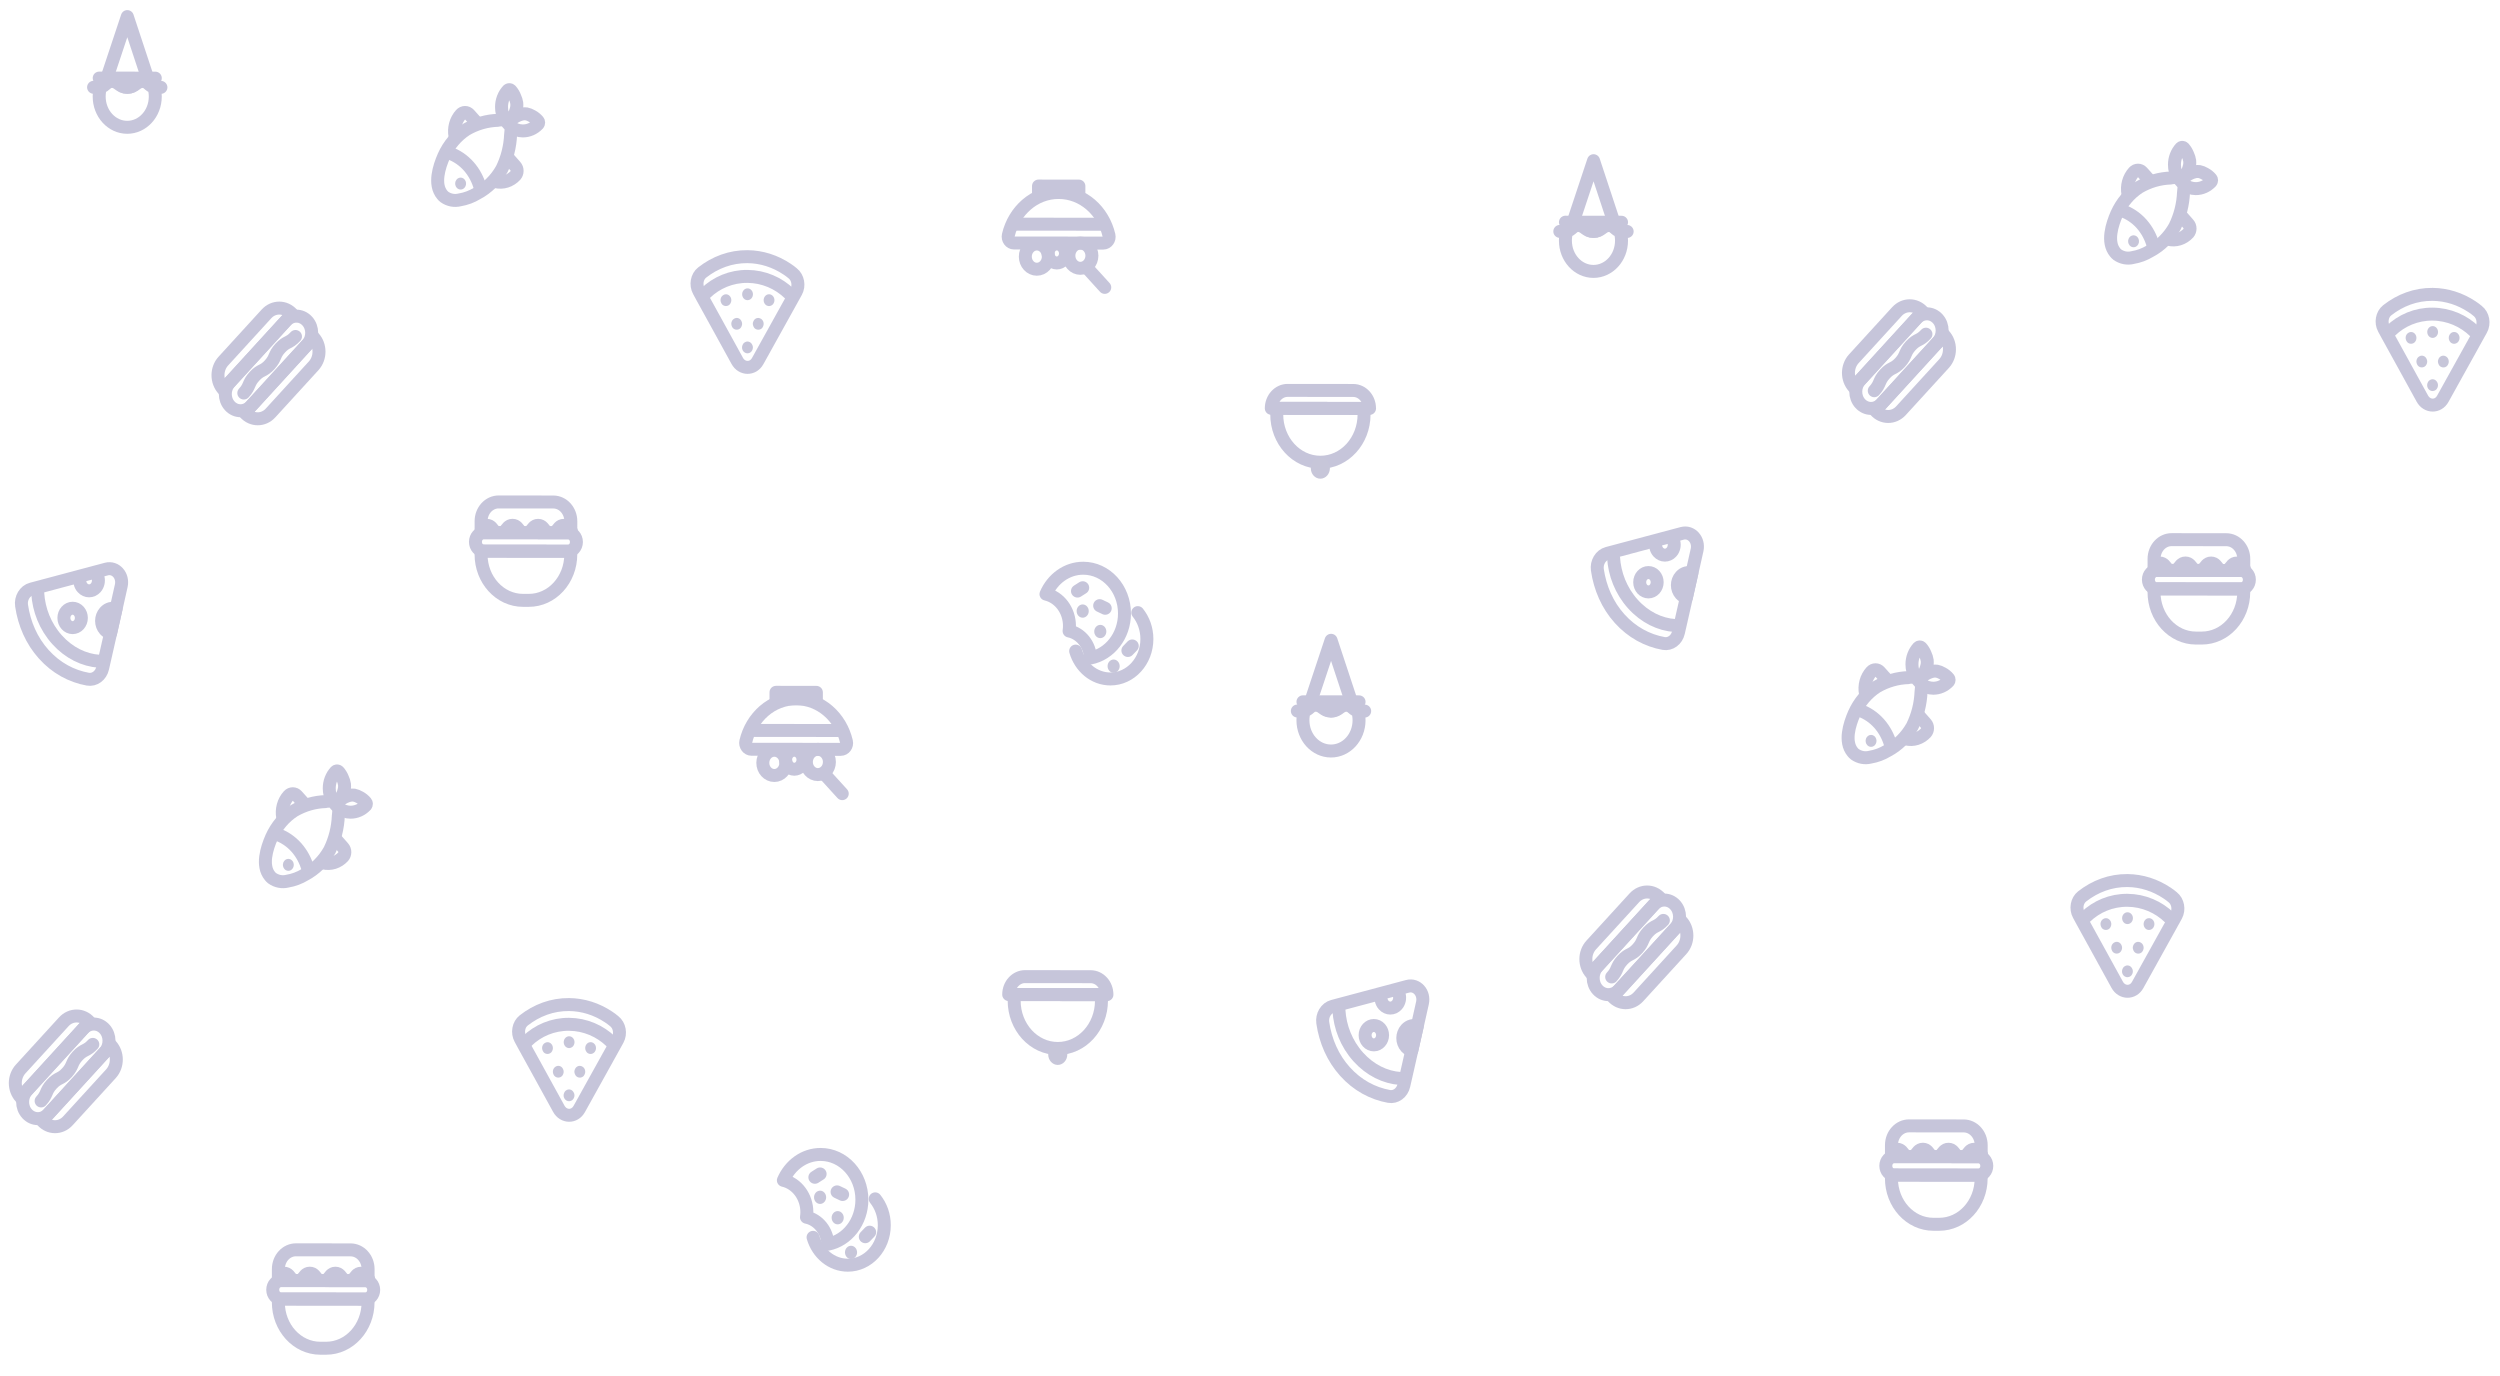 <svg width="894" height="492" viewBox="0 0 894 492" fill="none" xmlns="http://www.w3.org/2000/svg">
<g opacity="0.25">
<path d="M745.773 327.945C749.661 324.182 754.953 321.898 760.788 321.947C766.584 321.996 771.87 324.335 775.809 328.148" stroke="#1C186C" stroke-width="4.64" stroke-linecap="round" stroke-linejoin="round"/>
<path d="M774.881 319.309C770.688 316.522 765.869 314.934 760.756 314.885C754.765 314.836 749.2 316.927 744.571 320.561C742.696 322.035 742.166 324.924 743.374 327.151L744.64 329.485L749.879 338.993C749.879 338.993 753.6 345.76 757.106 352.141C758.8 355.225 762.742 355.272 764.424 352.235L776.939 329.691L778.171 327.467C779.383 325.264 778.84 322.331 776.929 320.831C776.285 320.274 775.583 319.781 774.881 319.309Z" stroke="#1C186C" stroke-width="4.64" stroke-linecap="round" stroke-linejoin="round"/>
<path d="M767.743 332.399C768.211 332.613 768.738 332.614 769.207 332.4C769.461 332.294 769.656 332.144 769.851 331.952C770.203 331.545 770.418 331.011 770.419 330.454C770.419 329.876 770.225 329.362 769.854 328.955C769.484 328.548 769.016 328.334 768.489 328.333C767.962 328.333 767.493 328.546 767.122 328.953C766.751 329.359 766.555 329.894 766.555 330.45C766.554 331.006 766.768 331.542 767.119 331.949C767.294 332.163 767.509 332.313 767.743 332.399Z" fill="#201D67"/>
<path d="M760.056 330.293C760.524 330.508 761.051 330.509 761.52 330.295C761.754 330.188 761.969 330.039 762.164 329.846C762.516 329.44 762.731 328.905 762.732 328.349C762.732 327.771 762.538 327.257 762.167 326.85C761.797 326.443 761.329 326.229 760.802 326.228C760.275 326.227 759.806 326.441 759.435 326.847C759.064 327.253 758.868 327.767 758.868 328.345C758.867 328.901 759.081 329.436 759.432 329.843C759.607 330.036 759.802 330.186 760.056 330.293Z" fill="#201D67"/>
<path d="M751.7 331.954C752.421 332.746 753.709 332.748 754.432 331.957C754.784 331.551 754.999 331.016 755 330.459C755 329.881 754.806 329.368 754.435 328.961C754.065 328.554 753.597 328.339 753.07 328.338C752.816 328.338 752.562 328.402 752.348 328.509C752.113 328.616 751.899 328.765 751.703 328.958C751.332 329.364 751.136 329.877 751.136 330.455C751.155 330.99 751.369 331.547 751.7 331.954Z" fill="#201D67"/>
<path d="M755.146 339.705C755.244 339.983 755.38 340.198 755.555 340.412C756.277 341.204 757.565 341.206 758.288 340.415C758.464 340.201 758.6 339.987 758.698 339.709C758.796 339.452 758.855 339.174 758.855 338.917C758.856 338.639 758.797 338.361 758.7 338.125C758.603 337.868 758.466 337.633 758.291 337.419C757.921 337.011 757.452 336.797 756.925 336.796C756.672 336.796 756.418 336.86 756.203 336.967C755.969 337.074 755.754 337.223 755.559 337.416C755.187 337.822 754.992 338.335 754.991 338.913C754.991 339.17 755.049 339.448 755.146 339.705Z" fill="#201D67"/>
<path d="M762.855 339.713C762.953 339.97 763.089 340.206 763.264 340.42C764.005 341.213 765.293 341.214 765.997 340.423C766.173 340.209 766.309 339.995 766.407 339.717C766.505 339.461 766.564 339.182 766.564 338.926C766.565 338.348 766.37 337.834 766 337.427C765.805 337.234 765.59 337.084 765.356 336.977C765.122 336.869 764.869 336.805 764.615 336.805C764.088 336.804 763.619 337.018 763.248 337.424C763.072 337.638 762.935 337.873 762.838 338.13C762.72 338.386 762.681 338.665 762.681 338.921C762.7 339.178 762.739 339.456 762.855 339.713Z" fill="#201D67"/>
<path d="M762.128 345.854C761.757 345.447 761.289 345.233 760.762 345.232C760.509 345.232 760.255 345.296 760.04 345.402C759.806 345.509 759.591 345.659 759.396 345.851C759.22 346.065 759.083 346.3 758.985 346.557C758.887 346.814 758.828 347.092 758.828 347.349C758.827 347.927 759.042 348.44 759.392 348.847C759.938 349.426 760.777 349.641 761.5 349.299C761.753 349.192 761.949 349.043 762.144 348.85C762.496 348.444 762.711 347.909 762.712 347.353C762.712 347.075 762.654 346.796 762.556 346.561C762.44 346.304 762.303 346.068 762.128 345.854Z" fill="#201D67"/>
<path d="M280.135 422.082C282.502 416.606 287.581 412.823 293.475 412.829C301.613 412.838 308.221 420.1 308.211 429.025C308.203 436.965 302.965 443.572 296.055 444.935C295.826 440.119 292.61 436.156 288.396 435.274C288.474 434.696 288.534 434.097 288.534 433.498C288.54 427.891 284.935 423.2 280.135 422.082Z" stroke="#1C186C" stroke-width="4.64" stroke-linecap="round" stroke-linejoin="round"/>
<path d="M299.557 437.833C300.747 437.834 301.724 436.765 301.726 435.459C301.727 434.154 300.752 433.083 299.562 433.081C298.371 433.08 297.395 434.149 297.393 435.455C297.392 436.782 298.366 437.831 299.557 437.833Z" fill="#201D67"/>
<path d="M304.324 450.229C305.515 450.23 306.492 449.161 306.493 447.856C306.495 446.55 305.52 445.479 304.33 445.478C303.139 445.477 302.162 446.546 302.161 447.851C302.179 449.178 303.134 450.228 304.324 450.229Z" fill="#201D67"/>
<path d="M293.26 430.529C294.451 430.53 295.428 429.461 295.429 428.155C295.431 426.85 294.456 425.779 293.266 425.778C292.075 425.776 291.098 426.845 291.097 428.151C291.095 429.478 292.07 430.527 293.26 430.529Z" fill="#201D67"/>
<path d="M291.397 421.002C291.397 421.002 291.807 420.746 292.334 420.404C292.842 420.084 293.272 419.806 293.272 419.806C293.272 419.806 292.862 420.062 292.334 420.404C291.827 420.746 291.397 421.002 291.397 421.002Z" stroke="#1C186C" stroke-width="4.64" stroke-linecap="round" stroke-linejoin="round"/>
<path d="M301.325 427.155C301.325 427.155 300.877 426.941 300.33 426.683C299.784 426.426 299.336 426.211 299.336 426.211C299.336 426.211 299.784 426.426 300.33 426.683C300.877 426.941 301.325 427.155 301.325 427.155Z" stroke="#1C186C" stroke-width="4.64" stroke-linecap="round" stroke-linejoin="round"/>
<path d="M310.991 440.627C310.991 440.627 310.639 440.99 310.209 441.439C309.779 441.888 309.427 442.252 309.427 442.252C309.427 442.252 309.779 441.888 310.209 441.439C310.639 440.99 310.991 440.627 310.991 440.627Z" stroke="#1C186C" stroke-width="4.64" stroke-linecap="round" stroke-linejoin="round"/>
<path d="M312.975 428.709C315.002 431.236 316.228 434.533 316.224 438.15C316.216 446.047 310.374 452.44 303.172 452.432C297.356 452.426 292.423 448.247 290.751 442.467" stroke="#1C186C" stroke-width="4.64" stroke-linecap="round" stroke-linejoin="round"/>
<path d="M681.619 264.25C682.872 264.557 684.176 264.514 685.41 264.127C686.645 263.739 687.771 263.019 688.687 262.032C689.075 261.593 689.292 261.006 689.292 260.395C689.293 259.784 689.077 259.197 688.69 258.757L686.468 256.23" stroke="#1C186C" stroke-width="4.64" stroke-linecap="round" stroke-linejoin="round"/>
<path d="M667.077 247.991C666.811 246.599 666.865 245.156 667.234 243.793C667.604 242.429 668.277 241.188 669.194 240.181C669.388 239.967 669.619 239.797 669.874 239.681C670.129 239.564 670.402 239.505 670.678 239.505C670.953 239.505 671.226 239.566 671.481 239.682C671.735 239.799 671.966 239.97 672.16 240.185L674.421 242.712" stroke="#1C186C" stroke-width="4.64" stroke-linecap="round" stroke-linejoin="round"/>
<path d="M684.941 242.21C684.137 240.813 683.713 239.195 683.716 237.543C683.718 236.428 683.921 235.325 684.314 234.297C684.707 233.269 685.282 232.336 686.006 231.553C686.143 231.418 686.32 231.343 686.504 231.343C686.688 231.344 686.865 231.419 687.001 231.554C687.639 232.264 688.148 233.1 688.501 234.017C688.823 234.688 689.047 235.411 689.163 236.158C689.207 236.613 689.206 237.072 689.161 237.528C688.808 239.608 687.839 241.503 686.404 242.918C687.734 241.386 689.481 240.366 691.383 240.013C691.799 239.97 692.217 239.97 692.632 240.014C693.315 240.161 693.973 240.421 694.583 240.787C695.423 241.224 696.177 241.836 696.806 242.587C696.929 242.736 696.998 242.931 696.997 243.133C696.997 243.334 696.929 243.529 696.805 243.678C695.343 245.242 693.38 246.116 691.338 246.112C689.84 246.1 688.377 245.615 687.124 244.716" stroke="#1C186C" stroke-width="4.64" stroke-linecap="round" stroke-linejoin="round"/>
<path d="M662.527 268.959C662.758 269.25 663.02 269.509 663.307 269.731C664.109 270.292 665.005 270.673 665.943 270.851C666.882 271.028 667.843 270.999 668.77 270.764C670.962 270.403 673.078 269.615 675.018 268.438C678.665 266.511 681.73 263.476 683.849 259.694C685.728 255.891 686.794 251.67 686.965 247.349C686.965 247.049 687.299 244.802 687.085 244.652L684.921 242.21C684.785 241.975 682.755 242.208 682.482 242.315C678.522 242.424 674.639 243.541 671.139 245.577C667.667 247.82 664.869 251.128 663.088 255.092C661.367 259.007 659.408 265.232 662.527 268.959Z" stroke="#1C186C" stroke-width="4.64" stroke-linecap="round" stroke-linejoin="round"/>
<path d="M676.114 266.491C675.326 263.57 673.902 260.902 671.966 258.718C670.021 256.539 667.616 254.919 664.964 254.002" stroke="#1C186C" stroke-width="4.64" stroke-linecap="round" stroke-linejoin="round"/>
<path d="M667.682 266.418C667.863 266.626 668.081 266.791 668.323 266.903C668.564 267.016 668.824 267.074 669.086 267.075C669.348 267.075 669.608 267.017 669.85 266.905C670.091 266.793 670.31 266.628 670.492 266.421C670.758 266.119 670.937 265.738 671.007 265.325C671.077 264.912 671.035 264.486 670.885 264.099C670.736 263.713 670.486 263.383 670.167 263.151C669.848 262.919 669.474 262.795 669.091 262.794C668.708 262.794 668.333 262.917 668.013 263.149C667.694 263.38 667.443 263.709 667.293 264.096C667.143 264.482 667.1 264.908 667.169 265.321C667.238 265.734 667.416 266.116 667.682 266.418V266.418Z" fill="#201D67"/>
<path d="M483.989 253.186L475.994 228.973L467.947 253.169" stroke="#1C186C" stroke-width="4.64" stroke-linecap="round" stroke-linejoin="round"/>
<path d="M463.926 254.256C464.258 254.257 464.551 254.236 464.824 254.193C466.971 253.81 467.266 252.056 469.959 252.059C472.984 252.062 472.982 254.266 475.968 254.269C478.993 254.273 478.995 252.068 481.981 252.072C484.674 252.074 484.946 253.808 487.112 254.217C487.365 254.26 487.678 254.282 488.009 254.282" stroke="#1C186C" stroke-width="4.64" stroke-linecap="round" stroke-linejoin="round"/>
<path d="M465.932 257.554C465.933 256.398 466.091 255.243 466.424 254.194C468.278 253.811 468.514 252.056 470.817 252.059C473.413 252.062 473.41 254.266 475.967 254.269C478.563 254.271 478.565 252.067 481.122 252.07C483.425 252.072 483.676 253.806 485.51 254.215C485.822 255.264 485.996 256.42 485.995 257.575C485.988 263.653 481.494 268.571 475.952 268.565C470.409 268.559 465.926 263.632 465.932 257.554Z" stroke="#1C186C" stroke-width="4.64" stroke-linecap="round" stroke-linejoin="round"/>
<path d="M465.939 250.962L486.002 250.983" stroke="#1C186C" stroke-width="4.64" stroke-linecap="round" stroke-linejoin="round"/>
<path d="M277.492 249.842L291.934 249.857L291.937 247.589L277.495 247.573L277.492 249.842Z" stroke="#1C186C" stroke-width="4.64" stroke-linecap="round" stroke-linejoin="round"/>
<path d="M268.729 267.937C267.402 267.936 266.389 266.565 266.702 265.153C268.761 256.359 276.047 249.861 284.713 249.87C293.378 249.88 300.65 256.393 302.69 265.192C303.02 266.604 302.004 267.973 300.657 267.972L268.729 267.937V267.937Z" stroke="#1C186C" stroke-width="4.64" stroke-linecap="round" stroke-linejoin="round"/>
<path d="M292.481 267.963C290.207 267.961 288.361 269.981 288.358 272.475C288.356 274.969 290.197 276.992 292.471 276.995C294.746 276.997 296.592 274.978 296.594 272.484C296.597 269.99 294.755 267.966 292.481 267.963Z" stroke="#1C186C" stroke-width="4.64" stroke-linecap="round" stroke-linejoin="round"/>
<path d="M276.907 268.288C274.633 268.285 272.787 270.305 272.784 272.799C272.781 275.293 274.623 277.317 276.897 277.319C279.172 277.322 281.017 275.302 281.02 272.808C281.023 270.314 279.181 268.29 276.907 268.288Z" stroke="#1C186C" stroke-width="4.64" stroke-linecap="round" stroke-linejoin="round"/>
<path d="M284.049 268.274C282.335 268.272 280.944 269.794 280.942 271.674C280.94 273.553 282.328 275.078 284.041 275.08C285.755 275.082 287.146 273.56 287.148 271.68C287.15 269.801 285.763 268.276 284.049 268.274Z" stroke="#1C186C" stroke-width="4.64" stroke-linecap="round" stroke-linejoin="round"/>
<path d="M294.715 276.697L301.187 283.809" stroke="#1C186C" stroke-width="4.64" stroke-linecap="round" stroke-linejoin="round"/>
<path d="M300.157 261.228L269.244 261.195" stroke="#1C186C" stroke-width="4.64" stroke-linecap="round" stroke-linejoin="round"/>
<path d="M360.712 355.653L395.841 355.691C395.845 352.138 393.233 349.267 389.993 349.264L366.574 349.239C363.334 349.235 360.716 352.1 360.712 355.653Z" stroke="#1C186C" stroke-width="4.64" stroke-linecap="round" stroke-linejoin="round"/>
<path d="M378.256 374.933C386.882 374.942 393.877 367.288 393.888 357.829L393.89 355.689L362.664 355.655L362.662 357.795C362.651 367.255 369.63 374.924 378.256 374.933Z" stroke="#1C186C" stroke-width="4.64" stroke-linecap="round" stroke-linejoin="round"/>
<path d="M378.257 373.328C376.371 373.326 374.84 375.001 374.838 377.07C374.836 379.138 376.363 380.817 378.249 380.819C380.135 380.821 381.666 379.145 381.669 377.077C381.671 375.008 380.144 373.33 378.257 373.328Z" fill="#201D67"/>
<path d="M500.773 385.663C495.367 385.294 489.964 382.698 485.695 377.943C481.465 373.23 479.149 367.235 478.804 361.242" stroke="#1C186C" stroke-width="4.64" stroke-linecap="round" stroke-linejoin="round"/>
<path d="M476.583 359.849L478.984 359.209L503.347 352.708C506.627 351.834 509.492 355.047 508.668 358.685L506.943 366.387L506.825 366.88L505.315 373.577L505.178 374.219L502.629 385.452L502.001 388.19C501.413 390.822 499.089 392.51 496.708 392.08C490.854 391.025 485.354 388.065 480.968 383.181C476.602 378.34 473.974 372.237 473.024 365.752C472.637 363.098 474.201 360.488 476.583 359.849Z" stroke="#1C186C" stroke-width="4.64" stroke-linecap="round" stroke-linejoin="round"/>
<path d="M491.29 366.714C489.565 366.712 488.165 368.262 488.163 370.177C488.161 372.092 489.558 373.646 491.282 373.648C493.007 373.649 494.406 372.099 494.409 370.184C494.411 368.269 493.014 366.715 491.29 366.714Z" stroke="#1C186C" stroke-width="4.64" stroke-linecap="round" stroke-linejoin="round"/>
<path d="M502.843 368.03C503.917 366.833 505.46 366.449 506.825 366.922L504.864 375.651C504.123 375.458 503.421 375.072 502.836 374.429C501.237 372.651 501.241 369.783 502.843 368.03Z" stroke="#1C186C" stroke-width="4.64" stroke-linecap="round" stroke-linejoin="round"/>
<path d="M500.396 355.829C500.688 357.071 500.394 358.44 499.534 359.402C498.225 360.856 496.117 360.854 494.811 359.397C494.382 358.926 494.09 358.348 493.954 357.727" stroke="#1C186C" stroke-width="4.64" stroke-linecap="round" stroke-linejoin="round"/>
<path d="M579.002 353.941L599.01 332.048C601.14 329.717 601.144 325.951 599.019 323.616C596.894 321.281 593.46 321.277 591.33 323.607L571.322 345.501C569.192 347.831 569.188 351.598 571.313 353.933C573.437 356.268 576.872 356.272 579.002 353.941Z" stroke="#1C186C" stroke-width="4.64" stroke-linecap="round" stroke-linejoin="round"/>
<path d="M594.818 329.133C592.512 331.655 591.693 330.756 589.368 333.279C587.063 335.801 587.881 336.701 585.576 339.246C583.27 341.768 582.432 340.869 580.126 343.392C577.821 345.914 578.639 346.836 576.334 349.359" stroke="#1C186C" stroke-width="4.64" stroke-linecap="round" stroke-linejoin="round"/>
<path d="M585.909 356.474L601.306 339.626C603.865 336.825 603.87 332.309 601.316 329.503L576.697 356.442C579.231 359.27 583.369 359.275 585.909 356.474Z" stroke="#1C186C" stroke-width="4.64" stroke-linecap="round" stroke-linejoin="round"/>
<path d="M584.424 321.075L569.027 337.922C566.467 340.723 566.462 345.239 569.016 348.045L593.635 321.106C591.101 318.278 586.964 318.274 584.424 321.075Z" stroke="#1C186C" stroke-width="4.64" stroke-linecap="round" stroke-linejoin="round"/>
<path d="M682.678 402.611L702.194 402.632C705.668 402.636 708.475 405.721 708.471 409.53L708.467 413.64L676.382 413.605L676.387 409.496C676.391 405.686 679.204 402.608 682.678 402.611Z" stroke="#1C186C" stroke-width="4.64" stroke-linecap="round" stroke-linejoin="round"/>
<path d="M677.37 420.198L707.464 420.231C709.123 420.232 710.471 418.757 710.473 416.938C710.475 415.119 709.13 413.641 707.471 413.639L677.377 413.607C675.719 413.605 674.37 415.08 674.368 416.899C674.366 418.718 675.711 420.197 677.37 420.198Z" stroke="#1C186C" stroke-width="4.64" stroke-linecap="round" stroke-linejoin="round"/>
<path d="M691.364 437.805L693.432 437.807C701.727 437.816 708.448 430.461 708.458 421.366L708.459 420.232L676.375 420.197L676.374 421.331C676.364 430.427 683.069 437.796 691.364 437.805Z" stroke="#1C186C" stroke-width="4.64" stroke-linecap="round" stroke-linejoin="round"/>
<path d="M708.682 413.105C707.921 412.205 707.376 410.985 705.952 410.983C704.527 410.982 703.979 412.201 703.217 413.099" stroke="#1C186C" stroke-width="4.64" stroke-linecap="round" stroke-linejoin="round"/>
<path d="M690.357 413.085C689.597 412.185 689.052 410.965 687.627 410.963C686.183 410.962 685.635 412.181 684.873 413.079" stroke="#1C186C" stroke-width="4.64" stroke-linecap="round" stroke-linejoin="round"/>
<path d="M678.435 410.975C679.86 410.976 680.405 412.197 681.165 413.097" stroke="#1C186C" stroke-width="4.64" stroke-linecap="round" stroke-linejoin="round"/>
<path d="M699.51 413.095C698.75 412.195 698.205 410.975 696.78 410.973C695.356 410.972 694.808 412.191 694.046 413.089" stroke="#1C186C" stroke-width="4.64" stroke-linecap="round" stroke-linejoin="round"/>
<path d="M854.888 118.326C858.776 114.564 864.067 112.28 869.903 112.329C875.699 112.378 880.985 114.716 884.923 118.53" stroke="#1C186C" stroke-width="4.64" stroke-linecap="round" stroke-linejoin="round"/>
<path d="M883.996 109.69C879.803 106.903 874.984 105.315 869.871 105.266C863.88 105.217 858.315 107.308 853.686 110.942C851.811 112.416 851.281 115.305 852.488 117.532L853.754 119.866L858.994 129.374C858.994 129.374 862.714 136.141 866.22 142.522C867.915 145.606 871.857 145.653 873.539 142.616L886.053 120.072L887.285 117.848C888.498 115.645 887.954 112.712 886.043 111.212C885.4 110.655 884.698 110.162 883.996 109.69Z" stroke="#1C186C" stroke-width="4.64" stroke-linecap="round" stroke-linejoin="round"/>
<path d="M876.858 122.782C877.327 122.997 877.854 122.997 878.322 122.784C878.576 122.677 878.771 122.528 878.967 122.335C879.318 121.929 879.534 121.394 879.534 120.838C879.535 120.26 879.34 119.746 878.97 119.339C878.6 118.932 878.131 118.717 877.604 118.717C877.077 118.716 876.609 118.93 876.238 119.336C875.866 119.742 875.671 120.277 875.67 120.833C875.669 121.39 875.884 121.925 876.234 122.332C876.41 122.546 876.624 122.696 876.858 122.782Z" fill="#201D67"/>
<path d="M869.172 120.675C869.64 120.89 870.167 120.891 870.635 120.677C870.87 120.57 871.085 120.421 871.28 120.228C871.632 119.822 871.847 119.287 871.847 118.731C871.848 118.153 871.654 117.639 871.283 117.232C870.913 116.825 870.445 116.611 869.918 116.61C869.391 116.609 868.922 116.823 868.551 117.229C868.18 117.635 867.984 118.149 867.983 118.727C867.983 119.283 868.197 119.818 868.548 120.225C868.723 120.418 868.918 120.568 869.172 120.675Z" fill="#201D67"/>
<path d="M860.817 122.337C861.538 123.13 862.826 123.131 863.549 122.34C863.901 121.934 864.116 121.399 864.117 120.843C864.118 120.265 863.923 119.751 863.553 119.344C863.182 118.937 862.714 118.722 862.187 118.722C861.933 118.722 861.68 118.786 861.465 118.892C861.231 118.999 861.016 119.149 860.82 119.341C860.449 119.747 860.253 120.261 860.253 120.839C860.272 121.374 860.486 121.93 860.817 122.337Z" fill="#201D67"/>
<path d="M864.263 130.087C864.36 130.365 864.496 130.579 864.672 130.793C865.393 131.586 866.681 131.587 867.404 130.796C867.58 130.582 867.717 130.369 867.815 130.09C867.912 129.834 867.971 129.556 867.971 129.299C867.972 129.021 867.914 128.742 867.816 128.507C867.719 128.25 867.583 128.014 867.407 127.8C867.037 127.393 866.569 127.179 866.042 127.178C865.788 127.178 865.534 127.242 865.319 127.348C865.085 127.455 864.87 127.605 864.675 127.797C864.304 128.203 864.108 128.717 864.107 129.295C864.107 129.551 864.165 129.83 864.263 130.087Z" fill="#201D67"/>
<path d="M871.973 130.095C872.07 130.352 872.206 130.587 872.382 130.802C873.122 131.594 874.41 131.596 875.114 130.805C875.29 130.591 875.427 130.377 875.524 130.099C875.622 129.842 875.681 129.564 875.681 129.307C875.682 128.729 875.487 128.215 875.117 127.808C874.922 127.616 874.708 127.466 874.474 127.358C874.239 127.251 873.986 127.187 873.732 127.186C873.205 127.186 872.737 127.399 872.365 127.805C872.189 128.019 872.053 128.255 871.955 128.511C871.837 128.768 871.798 129.046 871.798 129.303C871.817 129.56 871.856 129.838 871.973 130.095Z" fill="#201D67"/>
<path d="M871.243 136.238C870.873 135.831 870.405 135.616 869.878 135.615C869.624 135.615 869.37 135.679 869.155 135.786C868.921 135.893 868.706 136.042 868.511 136.235C868.335 136.448 868.198 136.684 868.1 136.94C868.002 137.197 867.944 137.475 867.943 137.732C867.943 138.31 868.157 138.824 868.508 139.231C869.053 139.809 869.892 140.024 870.615 139.683C870.869 139.576 871.064 139.426 871.259 139.234C871.611 138.828 871.826 138.293 871.827 137.736C871.827 137.458 871.769 137.18 871.672 136.944C871.555 136.687 871.419 136.452 871.243 136.238Z" fill="#201D67"/>
<path d="M188.488 372.288C192.376 368.526 197.667 366.242 203.502 366.291C209.298 366.34 214.585 368.678 218.523 372.492" stroke="#1C186C" stroke-width="4.64" stroke-linecap="round" stroke-linejoin="round"/>
<path d="M217.596 363.653C213.403 360.866 208.584 359.277 203.471 359.229C197.479 359.18 191.915 361.271 187.286 364.905C185.41 366.379 184.88 369.268 186.088 371.495L187.354 373.829L192.594 383.337C192.594 383.337 196.314 390.104 199.82 396.485C201.515 399.569 205.457 399.616 207.138 396.579L219.653 374.035L220.885 371.81C222.097 369.607 221.554 366.675 219.643 365.175C219 364.618 218.298 364.125 217.596 363.653Z" stroke="#1C186C" stroke-width="4.64" stroke-linecap="round" stroke-linejoin="round"/>
<path d="M210.458 376.743C210.926 376.957 211.453 376.958 211.922 376.744C212.176 376.638 212.371 376.488 212.567 376.296C212.918 375.89 213.134 375.355 213.134 374.798C213.135 374.22 212.94 373.707 212.57 373.3C212.199 372.893 211.731 372.678 211.204 372.677C210.677 372.677 210.209 372.89 209.837 373.297C209.466 373.703 209.271 374.238 209.27 374.794C209.269 375.351 209.483 375.886 209.834 376.293C210.01 376.507 210.224 376.657 210.458 376.743Z" fill="#201D67"/>
<path d="M202.771 374.636C203.239 374.85 203.766 374.851 204.235 374.637C204.469 374.531 204.684 374.381 204.88 374.189C205.231 373.782 205.446 373.247 205.447 372.691C205.448 372.113 205.253 371.599 204.883 371.192C204.512 370.785 204.044 370.571 203.517 370.57C202.99 370.57 202.522 370.783 202.15 371.189C201.779 371.596 201.584 372.109 201.583 372.687C201.582 373.243 201.796 373.779 202.147 374.186C202.323 374.378 202.518 374.528 202.771 374.636Z" fill="#201D67"/>
<path d="M194.415 376.298C195.137 377.09 196.425 377.092 197.148 376.301C197.499 375.894 197.715 375.359 197.715 374.803C197.716 374.225 197.521 373.711 197.151 373.304C196.78 372.897 196.312 372.683 195.785 372.682C195.532 372.682 195.278 372.746 195.063 372.853C194.829 372.959 194.614 373.109 194.419 373.301C194.047 373.708 193.852 374.221 193.851 374.799C193.87 375.334 194.084 375.891 194.415 376.298Z" fill="#201D67"/>
<path d="M197.863 384.047C197.96 384.326 198.096 384.54 198.272 384.754C198.993 385.547 200.281 385.548 201.004 384.757C201.18 384.543 201.317 384.329 201.415 384.051C201.512 383.794 201.571 383.516 201.572 383.259C201.572 382.981 201.514 382.703 201.416 382.467C201.319 382.211 201.183 381.975 201.007 381.761C200.637 381.354 200.169 381.139 199.642 381.139C199.388 381.138 199.134 381.202 198.919 381.309C198.685 381.416 198.47 381.565 198.275 381.758C197.904 382.164 197.708 382.677 197.707 383.255C197.707 383.512 197.765 383.79 197.863 384.047Z" fill="#201D67"/>
<path d="M205.572 384.056C205.669 384.313 205.806 384.548 205.981 384.762C206.722 385.555 208.01 385.556 208.713 384.765C208.889 384.551 209.026 384.338 209.124 384.059C209.222 383.803 209.281 383.525 209.281 383.268C209.282 382.69 209.087 382.176 208.717 381.769C208.522 381.576 208.307 381.426 208.073 381.319C207.839 381.212 207.585 381.147 207.332 381.147C206.805 381.146 206.336 381.36 205.965 381.766C205.789 381.98 205.652 382.215 205.554 382.472C205.437 382.729 205.398 383.007 205.397 383.264C205.417 383.52 205.455 383.799 205.572 384.056Z" fill="#201D67"/>
<path d="M204.843 390.198C204.473 389.791 204.005 389.577 203.478 389.576C203.224 389.576 202.97 389.64 202.755 389.747C202.521 389.853 202.306 390.003 202.111 390.195C201.935 390.409 201.798 390.644 201.7 390.901C201.602 391.158 201.544 391.436 201.543 391.693C201.543 392.271 201.757 392.784 202.108 393.191C202.654 393.77 203.493 393.985 204.215 393.643C204.469 393.536 204.664 393.387 204.86 393.194C205.211 392.788 205.426 392.253 205.427 391.697C205.427 391.419 205.369 391.14 205.272 390.905C205.155 390.648 205.019 390.412 204.843 390.198Z" fill="#201D67"/>
<path d="M252.296 104.839C256.184 101.076 261.475 98.792 267.31 98.841C273.107 98.89 278.393 101.229 282.331 105.042" stroke="#1C186C" stroke-width="4.64" stroke-linecap="round" stroke-linejoin="round"/>
<path d="M281.404 96.203C277.211 93.416 272.392 91.828 267.279 91.779C261.287 91.73 255.723 93.822 251.094 97.455C249.218 98.929 248.688 101.818 249.896 104.045L251.162 106.379L256.402 115.887C256.402 115.887 260.122 122.654 263.628 129.035C265.323 132.119 269.265 132.166 270.947 129.129L283.461 106.585L284.693 104.361C285.905 102.158 285.362 99.225 283.451 97.725C282.808 97.168 282.106 96.675 281.404 96.203Z" stroke="#1C186C" stroke-width="4.64" stroke-linecap="round" stroke-linejoin="round"/>
<path d="M274.266 109.292C274.735 109.507 275.262 109.508 275.73 109.294C275.984 109.187 276.179 109.038 276.375 108.845C276.726 108.439 276.942 107.904 276.942 107.348C276.943 106.77 276.748 106.256 276.378 105.849C276.007 105.442 275.539 105.228 275.012 105.227C274.485 105.226 274.017 105.44 273.646 105.846C273.274 106.252 273.079 106.787 273.078 107.344C273.077 107.9 273.292 108.435 273.642 108.842C273.818 109.057 274.032 109.207 274.266 109.292Z" fill="#201D67"/>
<path d="M266.579 107.186C267.048 107.401 267.574 107.401 268.043 107.188C268.277 107.081 268.492 106.932 268.688 106.739C269.039 106.333 269.255 105.798 269.255 105.242C269.256 104.664 269.061 104.15 268.691 103.743C268.32 103.336 267.852 103.121 267.325 103.121C266.798 103.12 266.33 103.334 265.959 103.74C265.587 104.146 265.392 104.66 265.391 105.238C265.39 105.794 265.604 106.329 265.955 106.736C266.131 106.929 266.326 107.079 266.579 107.186Z" fill="#201D67"/>
<path d="M258.223 108.847C258.945 109.64 260.233 109.641 260.956 108.85C261.307 108.444 261.523 107.909 261.523 107.353C261.524 106.775 261.329 106.261 260.959 105.854C260.589 105.447 260.12 105.233 259.593 105.232C259.34 105.232 259.086 105.296 258.871 105.403C258.637 105.509 258.422 105.659 258.227 105.851C257.855 106.257 257.66 106.771 257.659 107.349C257.678 107.884 257.892 108.44 258.223 108.847Z" fill="#201D67"/>
<path d="M261.67 116.598C261.767 116.876 261.903 117.09 262.079 117.305C262.8 118.097 264.088 118.099 264.811 117.308C264.987 117.094 265.124 116.88 265.222 116.602C265.32 116.345 265.378 116.067 265.379 115.81C265.379 115.532 265.321 115.254 265.223 115.018C265.126 114.761 264.99 114.526 264.814 114.311C264.444 113.904 263.976 113.69 263.449 113.689C263.195 113.689 262.941 113.753 262.727 113.86C262.492 113.966 262.277 114.116 262.082 114.308C261.711 114.715 261.515 115.228 261.514 115.806C261.514 116.063 261.572 116.341 261.67 116.598Z" fill="#201D67"/>
<path d="M269.378 116.606C269.476 116.863 269.612 117.099 269.787 117.313C270.528 118.106 271.816 118.107 272.52 117.316C272.695 117.102 272.832 116.888 272.93 116.61C273.028 116.353 273.087 116.075 273.087 115.818C273.088 115.241 272.893 114.727 272.523 114.32C272.328 114.127 272.113 113.977 271.879 113.87C271.645 113.762 271.392 113.698 271.138 113.698C270.611 113.697 270.142 113.91 269.771 114.317C269.595 114.531 269.458 114.766 269.36 115.023C269.243 115.279 269.204 115.557 269.203 115.814C269.223 116.071 269.261 116.349 269.378 116.606Z" fill="#201D67"/>
<path d="M268.651 122.748C268.281 122.341 267.813 122.126 267.286 122.126C267.032 122.125 266.778 122.189 266.564 122.296C266.329 122.403 266.114 122.552 265.919 122.745C265.743 122.959 265.606 123.194 265.508 123.451C265.411 123.707 265.352 123.985 265.351 124.242C265.351 124.82 265.565 125.334 265.916 125.741C266.462 126.319 267.301 126.534 268.023 126.193C268.277 126.086 268.472 125.936 268.668 125.744C269.019 125.338 269.235 124.803 269.235 124.246C269.235 123.968 269.177 123.69 269.08 123.454C268.963 123.197 268.827 122.962 268.651 122.748Z" fill="#201D67"/>
<path d="M374.041 212.449C376.408 206.972 381.486 203.19 387.38 203.196C395.519 203.205 402.127 210.467 402.117 219.391C402.109 227.331 396.871 233.939 389.961 235.301C389.732 230.486 386.516 226.523 382.302 225.641C382.38 225.063 382.439 224.464 382.44 223.865C382.446 218.257 378.841 213.567 374.041 212.449Z" stroke="#1C186C" stroke-width="4.64" stroke-linecap="round" stroke-linejoin="round"/>
<path d="M393.463 228.2C394.653 228.201 395.63 227.132 395.631 225.826C395.633 224.521 394.658 223.45 393.468 223.448C392.277 223.447 391.3 224.516 391.299 225.822C391.297 227.149 392.272 228.198 393.463 228.2Z" fill="#201D67"/>
<path d="M398.23 240.597C399.421 240.598 400.398 239.529 400.399 238.224C400.4 236.918 399.426 235.847 398.235 235.846C397.045 235.844 396.068 236.913 396.066 238.219C396.085 239.546 397.04 240.596 398.23 240.597Z" fill="#201D67"/>
<path d="M387.166 220.894C388.357 220.895 389.334 219.826 389.335 218.521C389.336 217.215 388.362 216.144 387.171 216.143C385.981 216.142 385.004 217.211 385.002 218.516C385.001 219.843 385.976 220.893 387.166 220.894Z" fill="#201D67"/>
<path d="M385.303 211.371C385.303 211.371 385.713 211.114 386.241 210.772C386.748 210.452 387.178 210.174 387.178 210.174C387.178 210.174 386.768 210.43 386.241 210.772C385.733 211.114 385.303 211.371 385.303 211.371Z" stroke="#1C186C" stroke-width="4.64" stroke-linecap="round" stroke-linejoin="round"/>
<path d="M395.229 217.522C395.229 217.522 394.78 217.307 394.234 217.05C393.688 216.793 393.239 216.578 393.239 216.578C393.239 216.578 393.688 216.793 394.234 217.05C394.78 217.307 395.229 217.522 395.229 217.522Z" stroke="#1C186C" stroke-width="4.64" stroke-linecap="round" stroke-linejoin="round"/>
<path d="M404.895 230.994C404.895 230.994 404.543 231.357 404.113 231.806C403.683 232.255 403.332 232.618 403.332 232.618C403.332 232.618 403.683 232.255 404.113 231.806C404.543 231.357 404.895 230.994 404.895 230.994Z" stroke="#1C186C" stroke-width="4.64" stroke-linecap="round" stroke-linejoin="round"/>
<path d="M406.879 219.075C408.906 221.602 410.132 224.899 410.128 228.516C410.119 236.413 404.277 242.806 397.076 242.798C391.26 242.792 386.327 238.614 384.654 232.833" stroke="#1C186C" stroke-width="4.64" stroke-linecap="round" stroke-linejoin="round"/>
<path d="M775.488 85.593C776.742 85.9 778.045 85.857 779.279 85.47C780.514 85.082 781.64 84.362 782.556 83.375C782.944 82.936 783.161 82.349 783.162 81.738C783.162 81.127 782.946 80.54 782.559 80.1L780.337 77.572" stroke="#1C186C" stroke-width="4.64" stroke-linecap="round" stroke-linejoin="round"/>
<path d="M760.947 69.334C760.68 67.942 760.734 66.499 761.104 65.136C761.473 63.772 762.147 62.531 763.063 61.525C763.258 61.31 763.489 61.14 763.744 61.024C763.998 60.908 764.271 60.848 764.547 60.848C764.823 60.849 765.096 60.909 765.35 61.026C765.605 61.142 765.836 61.313 766.03 61.528L768.291 64.056" stroke="#1C186C" stroke-width="4.64" stroke-linecap="round" stroke-linejoin="round"/>
<path d="M778.81 63.553C778.007 62.157 777.582 60.538 777.586 58.886C777.587 57.772 777.791 56.668 778.184 55.64C778.577 54.612 779.152 53.679 779.875 52.897C780.012 52.761 780.189 52.687 780.373 52.687C780.557 52.687 780.735 52.762 780.871 52.898C781.508 53.607 782.017 54.443 782.371 55.36C782.693 56.031 782.916 56.754 783.032 57.501C783.076 57.956 783.076 58.416 783.031 58.871C782.678 60.952 781.708 62.846 780.273 64.261C781.604 62.729 783.351 61.71 785.253 61.356C785.668 61.313 786.086 61.313 786.502 61.357C787.184 61.504 787.842 61.764 788.453 62.13C789.292 62.568 790.047 63.179 790.676 63.93C790.799 64.079 790.867 64.274 790.867 64.476C790.867 64.677 790.798 64.872 790.674 65.021C789.212 66.586 787.25 67.459 785.207 67.455C783.709 67.443 782.247 66.959 780.993 66.06" stroke="#1C186C" stroke-width="4.64" stroke-linecap="round" stroke-linejoin="round"/>
<path d="M756.396 90.302C756.627 90.592 756.889 90.851 757.176 91.073C757.978 91.635 758.875 92.016 759.813 92.193C760.751 92.37 761.712 92.341 762.639 92.106C764.832 91.746 766.947 90.958 768.887 89.78C772.534 87.854 775.599 84.819 777.718 81.037C779.597 77.234 780.663 73.012 780.834 68.691C780.834 68.392 781.169 66.145 780.954 65.995L778.79 63.553C778.654 63.317 776.624 63.55 776.351 63.657C772.391 63.766 768.508 64.883 765.008 66.919C761.536 69.163 758.738 72.47 756.957 76.434C755.236 80.349 753.277 86.575 756.396 90.302Z" stroke="#1C186C" stroke-width="4.64" stroke-linecap="round" stroke-linejoin="round"/>
<path d="M769.982 87.834C769.194 84.912 767.77 82.245 765.834 80.061C763.889 77.882 761.484 76.262 758.833 75.345" stroke="#1C186C" stroke-width="4.64" stroke-linecap="round" stroke-linejoin="round"/>
<path d="M761.551 87.76C761.733 87.968 761.951 88.133 762.192 88.246C762.434 88.358 762.693 88.417 762.956 88.417C763.218 88.417 763.478 88.359 763.719 88.247C763.961 88.135 764.179 87.97 764.361 87.763C764.628 87.461 764.807 87.08 764.877 86.667C764.947 86.254 764.904 85.828 764.755 85.442C764.606 85.055 764.356 84.725 764.037 84.493C763.717 84.261 763.343 84.137 762.96 84.137C762.577 84.136 762.203 84.259 761.883 84.491C761.563 84.722 761.313 85.051 761.163 85.438C761.012 85.824 760.969 86.25 761.038 86.663C761.107 87.076 761.286 87.458 761.551 87.76V87.76Z" fill="#201D67"/>
<path d="M115.642 308.583C116.895 308.889 118.198 308.847 119.433 308.46C120.667 308.072 121.793 307.352 122.709 306.365C123.097 305.926 123.314 305.339 123.315 304.728C123.316 304.117 123.1 303.53 122.713 303.09L120.49 300.562" stroke="#1C186C" stroke-width="4.64" stroke-linecap="round" stroke-linejoin="round"/>
<path d="M101.1 292.324C100.834 290.932 100.888 289.489 101.257 288.126C101.627 286.762 102.3 285.521 103.217 284.515C103.411 284.3 103.642 284.13 103.897 284.014C104.152 283.898 104.425 283.838 104.7 283.838C104.976 283.839 105.249 283.899 105.504 284.015C105.758 284.132 105.989 284.303 106.183 284.518L108.444 287.046" stroke="#1C186C" stroke-width="4.64" stroke-linecap="round" stroke-linejoin="round"/>
<path d="M118.964 286.543C118.16 285.146 117.736 283.528 117.739 281.876C117.741 280.761 117.944 279.658 118.337 278.63C118.73 277.602 119.305 276.669 120.029 275.886C120.166 275.751 120.343 275.676 120.527 275.676C120.711 275.677 120.888 275.752 121.024 275.887C121.662 276.597 122.171 277.432 122.524 278.35C122.846 279.021 123.07 279.743 123.186 280.491C123.23 280.946 123.229 281.405 123.184 281.86C122.831 283.941 121.862 285.836 120.427 287.251C121.757 285.718 123.504 284.699 125.406 284.345C125.822 284.303 126.24 284.303 126.655 284.347C127.338 284.494 127.996 284.754 128.606 285.119C129.446 285.557 130.2 286.168 130.829 286.919C130.952 287.069 131.021 287.264 131.02 287.465C131.02 287.667 130.952 287.862 130.828 288.011C129.366 289.575 127.403 290.449 125.361 290.445C123.863 290.433 122.4 289.948 121.147 289.049" stroke="#1C186C" stroke-width="4.64" stroke-linecap="round" stroke-linejoin="round"/>
<path d="M96.549 313.292C96.78 313.583 97.042 313.842 97.329 314.064C98.132 314.625 99.028 315.006 99.966 315.183C100.904 315.361 101.865 315.331 102.793 315.097C104.985 314.736 107.101 313.948 109.04 312.771C112.687 310.844 115.752 307.809 117.871 304.027C119.75 300.224 120.816 296.003 120.987 291.682C120.988 291.382 121.322 289.135 121.107 288.985L118.944 286.543C118.807 286.308 116.777 286.541 116.504 286.647C112.544 286.757 108.661 287.873 105.162 289.91C101.69 292.153 98.891 295.46 97.111 299.425C95.389 303.339 93.431 309.565 96.549 313.292Z" stroke="#1C186C" stroke-width="4.64" stroke-linecap="round" stroke-linejoin="round"/>
<path d="M110.135 310.824C109.347 307.902 107.923 305.235 105.987 303.051C104.042 300.872 101.637 299.252 98.985 298.335" stroke="#1C186C" stroke-width="4.64" stroke-linecap="round" stroke-linejoin="round"/>
<path d="M101.704 310.751C101.886 310.958 102.104 311.123 102.346 311.236C102.587 311.349 102.847 311.407 103.109 311.408C103.371 311.408 103.631 311.35 103.873 311.238C104.114 311.126 104.333 310.961 104.515 310.754C104.781 310.452 104.96 310.071 105.03 309.658C105.1 309.245 105.058 308.819 104.908 308.432C104.759 308.046 104.509 307.716 104.19 307.484C103.871 307.252 103.496 307.128 103.114 307.127C102.731 307.127 102.356 307.25 102.036 307.481C101.717 307.713 101.466 308.042 101.316 308.428C101.166 308.815 101.123 309.241 101.192 309.654C101.261 310.067 101.439 310.448 101.704 310.751V310.751Z" fill="#201D67"/>
<path d="M177.248 64.96C178.501 65.266 179.805 65.224 181.039 64.837C182.273 64.449 183.4 63.729 184.315 62.741C184.703 62.303 184.921 61.716 184.921 61.105C184.922 60.494 184.706 59.907 184.319 59.467L182.097 56.939" stroke="#1C186C" stroke-width="4.64" stroke-linecap="round" stroke-linejoin="round"/>
<path d="M162.706 48.7C162.44 47.309 162.494 45.866 162.863 44.502C163.233 43.139 163.906 41.898 164.822 40.891C165.017 40.676 165.248 40.506 165.503 40.39C165.757 40.274 166.031 40.214 166.306 40.215C166.582 40.215 166.855 40.275 167.11 40.392C167.364 40.508 167.595 40.679 167.789 40.894L170.05 43.422" stroke="#1C186C" stroke-width="4.64" stroke-linecap="round" stroke-linejoin="round"/>
<path d="M180.57 42.92C179.766 41.523 179.342 39.904 179.345 38.253C179.347 37.138 179.55 36.035 179.943 35.007C180.336 33.978 180.911 33.046 181.635 32.263C181.771 32.128 181.949 32.053 182.133 32.053C182.317 32.053 182.494 32.128 182.63 32.264C183.268 32.973 183.777 33.809 184.13 34.727C184.452 35.398 184.676 36.12 184.792 36.868C184.836 37.323 184.835 37.782 184.79 38.237C184.437 40.318 183.468 42.213 182.033 43.627C183.363 42.095 185.11 41.076 187.012 40.722C187.428 40.679 187.846 40.68 188.261 40.724C188.944 40.87 189.602 41.131 190.212 41.496C191.052 41.934 191.806 42.545 192.435 43.296C192.558 43.446 192.626 43.641 192.626 43.842C192.626 44.044 192.557 44.238 192.434 44.388C190.972 45.952 189.009 46.826 186.967 46.822C185.469 46.809 184.006 46.325 182.753 45.426" stroke="#1C186C" stroke-width="4.64" stroke-linecap="round" stroke-linejoin="round"/>
<path d="M158.156 69.669C158.387 69.96 158.649 70.218 158.936 70.44C159.738 71.002 160.634 71.383 161.572 71.56C162.51 71.738 163.471 71.708 164.399 71.474C166.591 71.113 168.707 70.325 170.647 69.147C174.293 67.221 177.359 64.186 179.477 60.404C181.357 56.601 182.422 52.379 182.594 48.058C182.594 47.759 182.928 45.512 182.714 45.362L180.55 42.92C180.414 42.684 178.384 42.917 178.111 43.024C174.15 43.133 170.268 44.25 166.768 46.286C163.296 48.53 160.498 51.837 158.717 55.801C156.996 59.716 155.037 65.942 158.156 69.669Z" stroke="#1C186C" stroke-width="4.64" stroke-linecap="round" stroke-linejoin="round"/>
<path d="M171.741 67.201C170.953 64.28 169.529 61.612 167.593 59.428C165.648 57.249 163.243 55.629 160.591 54.712" stroke="#1C186C" stroke-width="4.64" stroke-linecap="round" stroke-linejoin="round"/>
<path d="M163.31 67.128C163.492 67.335 163.71 67.5 163.952 67.613C164.193 67.726 164.453 67.784 164.715 67.784C164.977 67.785 165.237 67.727 165.478 67.615C165.72 67.502 165.938 67.338 166.121 67.131C166.387 66.829 166.566 66.448 166.636 66.035C166.706 65.622 166.664 65.196 166.514 64.809C166.365 64.422 166.115 64.093 165.796 63.861C165.477 63.628 165.102 63.505 164.719 63.504C164.337 63.504 163.962 63.627 163.642 63.858C163.323 64.09 163.072 64.419 162.922 64.805C162.772 65.191 162.729 65.618 162.798 66.031C162.867 66.444 163.045 66.825 163.31 67.128V67.128Z" fill="#201D67"/>
<path d="M577.853 81.677L569.857 57.463L561.81 81.66" stroke="#1C186C" stroke-width="4.64" stroke-linecap="round" stroke-linejoin="round"/>
<path d="M557.787 82.747C558.119 82.748 558.412 82.727 558.685 82.684C560.832 82.301 561.127 80.547 563.82 80.549C566.845 80.553 566.843 82.757 569.829 82.76C572.854 82.764 572.856 80.559 575.842 80.562C578.535 80.565 578.807 82.299 580.972 82.708C581.226 82.751 581.538 82.773 581.87 82.773" stroke="#1C186C" stroke-width="4.64" stroke-linecap="round" stroke-linejoin="round"/>
<path d="M559.793 86.046C559.794 84.89 559.952 83.734 560.284 82.686C562.139 82.303 562.375 80.548 564.678 80.55C567.274 80.553 567.271 82.758 569.828 82.76C572.423 82.763 572.426 80.559 574.982 80.562C577.285 80.564 577.537 82.298 579.371 82.707C579.682 83.755 579.857 84.911 579.856 86.067C579.849 92.145 575.355 97.063 569.812 97.057C564.27 97.051 559.786 92.124 559.793 86.046Z" stroke="#1C186C" stroke-width="4.64" stroke-linecap="round" stroke-linejoin="round"/>
<path d="M559.801 79.454L579.863 79.476" stroke="#1C186C" stroke-width="4.64" stroke-linecap="round" stroke-linejoin="round"/>
<path d="M53.525 30.146L45.53 5.932L37.483 30.129" stroke="#1C186C" stroke-width="4.64" stroke-linecap="round" stroke-linejoin="round"/>
<path d="M33.461 31.216C33.793 31.216 34.086 31.195 34.359 31.153C36.506 30.77 36.801 29.015 39.494 29.018C42.519 29.021 42.517 31.226 45.502 31.229C48.528 31.232 48.53 29.028 51.516 29.031C54.209 29.034 54.48 30.768 56.646 31.177C56.9 31.22 57.212 31.242 57.544 31.242" stroke="#1C186C" stroke-width="4.64" stroke-linecap="round" stroke-linejoin="round"/>
<path d="M35.466 34.513C35.468 33.358 35.625 32.202 35.958 31.154C37.812 30.771 38.048 29.016 40.351 29.018C42.947 29.021 42.944 31.226 45.501 31.228C48.097 31.231 48.099 29.027 50.656 29.029C52.959 29.032 53.211 30.766 55.045 31.174C55.356 32.223 55.53 33.379 55.529 34.535C55.522 40.613 51.028 45.531 45.486 45.525C39.943 45.519 35.46 40.591 35.466 34.513Z" stroke="#1C186C" stroke-width="4.64" stroke-linecap="round" stroke-linejoin="round"/>
<path d="M35.473 27.922L55.536 27.944" stroke="#1C186C" stroke-width="4.64" stroke-linecap="round" stroke-linejoin="round"/>
<path d="M371.366 68.8L385.808 68.816L385.811 66.547L371.369 66.532L371.366 68.8Z" stroke="#1C186C" stroke-width="4.64" stroke-linecap="round" stroke-linejoin="round"/>
<path d="M362.603 86.896C361.275 86.894 360.262 85.523 360.576 84.111C362.634 75.318 369.921 68.819 378.586 68.829C387.251 68.838 394.524 75.352 396.564 84.15C396.894 85.563 395.878 86.931 394.531 86.93L362.603 86.896V86.896Z" stroke="#1C186C" stroke-width="4.64" stroke-linecap="round" stroke-linejoin="round"/>
<path d="M386.352 86.922C384.077 86.92 382.232 88.94 382.229 91.434C382.226 93.927 384.068 95.951 386.342 95.954C388.616 95.956 390.462 93.936 390.465 91.442C390.467 88.948 388.626 86.925 386.352 86.922Z" stroke="#1C186C" stroke-width="4.64" stroke-linecap="round" stroke-linejoin="round"/>
<path d="M370.777 87.247C368.502 87.245 366.656 89.265 366.654 91.759C366.651 94.253 368.493 96.276 370.767 96.279C373.041 96.281 374.887 94.261 374.89 91.768C374.892 89.274 373.051 87.25 370.777 87.247Z" stroke="#1C186C" stroke-width="4.64" stroke-linecap="round" stroke-linejoin="round"/>
<path d="M377.921 87.234C376.207 87.232 374.816 88.754 374.814 90.634C374.812 92.513 376.2 94.038 377.914 94.04C379.627 94.042 381.018 92.52 381.02 90.64C381.022 88.761 379.635 87.236 377.921 87.234Z" stroke="#1C186C" stroke-width="4.64" stroke-linecap="round" stroke-linejoin="round"/>
<path d="M388.588 95.656L395.06 102.768" stroke="#1C186C" stroke-width="4.64" stroke-linecap="round" stroke-linejoin="round"/>
<path d="M394.03 80.188L363.117 80.155" stroke="#1C186C" stroke-width="4.64" stroke-linecap="round" stroke-linejoin="round"/>
<path d="M454.616 146.018L489.745 146.056C489.749 142.503 487.137 139.632 483.897 139.629L460.478 139.604C457.238 139.6 454.62 142.465 454.616 146.018Z" stroke="#1C186C" stroke-width="4.64" stroke-linecap="round" stroke-linejoin="round"/>
<path d="M472.16 165.298C480.786 165.307 487.781 157.653 487.791 148.194L487.794 146.054L456.568 146.02L456.565 148.16C456.555 157.62 463.534 165.289 472.16 165.298Z" stroke="#1C186C" stroke-width="4.64" stroke-linecap="round" stroke-linejoin="round"/>
<path d="M472.162 163.694C470.275 163.692 468.744 165.367 468.742 167.436C468.74 169.504 470.267 171.183 472.154 171.185C474.04 171.187 475.571 169.512 475.573 167.443C475.575 165.375 474.048 163.696 472.162 163.694Z" fill="#201D67"/>
<path d="M598.968 223.69C593.563 223.321 588.159 220.725 583.891 215.97C579.661 211.257 577.345 205.262 577 199.269" stroke="#1C186C" stroke-width="4.64" stroke-linecap="round" stroke-linejoin="round"/>
<path d="M574.779 197.876L577.18 197.236L601.543 190.735C604.823 189.861 607.688 193.075 606.865 196.712L605.139 204.415L605.021 204.907L603.511 211.604L603.374 212.246L600.825 223.479L600.198 226.217C599.609 228.849 597.285 230.537 594.904 230.107C589.051 229.052 583.55 226.093 579.164 221.208C574.798 216.367 572.17 210.265 571.221 203.779C570.833 201.125 572.397 198.515 574.779 197.876Z" stroke="#1C186C" stroke-width="4.64" stroke-linecap="round" stroke-linejoin="round"/>
<path d="M589.485 204.739C587.761 204.737 586.361 206.288 586.359 208.202C586.357 210.117 587.753 211.671 589.478 211.673C591.203 211.675 592.602 210.124 592.604 208.209C592.606 206.294 591.21 204.741 589.485 204.739Z" stroke="#1C186C" stroke-width="4.64" stroke-linecap="round" stroke-linejoin="round"/>
<path d="M601.038 206.058C602.112 204.861 603.655 204.477 605.02 204.95L603.059 213.679C602.318 213.486 601.616 213.1 601.031 212.457C599.432 210.679 599.435 207.811 601.038 206.058Z" stroke="#1C186C" stroke-width="4.64" stroke-linecap="round" stroke-linejoin="round"/>
<path d="M598.592 193.855C598.883 195.097 598.589 196.466 597.729 197.428C596.42 198.882 594.312 198.88 593.006 197.423C592.577 196.952 592.285 196.374 592.149 195.753" stroke="#1C186C" stroke-width="4.64" stroke-linecap="round" stroke-linejoin="round"/>
<path d="M35.46 236.456C30.055 236.087 24.652 233.491 20.383 228.736C16.153 224.023 13.837 218.028 13.492 212.035" stroke="#1C186C" stroke-width="4.64" stroke-linecap="round" stroke-linejoin="round"/>
<path d="M11.269 210.641L13.67 210.002L38.033 203.5C41.313 202.626 44.178 205.84 43.355 209.477L41.629 217.18L41.512 217.672L40.002 224.369L39.864 225.011L37.315 236.244L36.688 238.983C36.099 241.614 33.775 243.303 31.395 242.872C25.541 241.817 20.041 238.858 15.655 233.973C11.288 229.132 8.66 223.03 7.711 216.544C7.323 213.89 8.887 211.281 11.269 210.641Z" stroke="#1C186C" stroke-width="4.64" stroke-linecap="round" stroke-linejoin="round"/>
<path d="M25.976 217.506C24.252 217.504 22.852 219.055 22.85 220.97C22.848 222.884 24.244 224.438 25.969 224.44C27.693 224.442 29.093 222.891 29.095 220.976C29.097 219.061 27.701 217.508 25.976 217.506Z" stroke="#1C186C" stroke-width="4.64" stroke-linecap="round" stroke-linejoin="round"/>
<path d="M37.529 218.823C38.604 217.625 40.146 217.242 41.512 217.714L39.551 226.444C38.809 226.25 38.107 225.864 37.522 225.222C35.924 223.444 35.927 220.576 37.529 218.823Z" stroke="#1C186C" stroke-width="4.64" stroke-linecap="round" stroke-linejoin="round"/>
<path d="M35.083 206.622C35.375 207.863 35.081 209.233 34.221 210.195C32.912 211.649 30.804 211.646 29.498 210.19C29.069 209.718 28.777 209.14 28.641 208.519" stroke="#1C186C" stroke-width="4.64" stroke-linecap="round" stroke-linejoin="round"/>
<path d="M672.904 144.306L692.912 122.413C695.042 120.082 695.046 116.316 692.921 113.981C690.797 111.646 687.362 111.642 685.232 113.972L665.224 135.866C663.094 138.196 663.09 141.963 665.215 144.298C667.34 146.633 670.775 146.637 672.904 144.306Z" stroke="#1C186C" stroke-width="4.64" stroke-linecap="round" stroke-linejoin="round"/>
<path d="M688.72 119.498C686.414 122.02 685.596 121.121 683.271 123.644C680.965 126.166 681.784 127.066 679.478 129.61C677.172 132.133 676.334 131.234 674.028 133.757C671.723 136.279 672.542 137.201 670.236 139.723" stroke="#1C186C" stroke-width="4.64" stroke-linecap="round" stroke-linejoin="round"/>
<path d="M679.81 146.84L695.207 129.992C697.767 127.191 697.771 122.675 695.218 119.869L670.598 146.809C673.133 149.636 677.27 149.641 679.81 146.84Z" stroke="#1C186C" stroke-width="4.64" stroke-linecap="round" stroke-linejoin="round"/>
<path d="M678.327 111.44L662.93 128.288C660.37 131.089 660.365 135.604 662.919 138.411L687.538 111.471C685.004 108.644 680.867 108.639 678.327 111.44Z" stroke="#1C186C" stroke-width="4.64" stroke-linecap="round" stroke-linejoin="round"/>
<path d="M17.372 398.279L37.38 376.386C39.51 374.055 39.514 370.288 37.389 367.953C35.264 365.618 31.829 365.615 29.699 367.945L9.691 389.839C7.562 392.169 7.557 395.936 9.682 398.271C11.807 400.606 15.242 400.61 17.372 398.279Z" stroke="#1C186C" stroke-width="4.64" stroke-linecap="round" stroke-linejoin="round"/>
<path d="M33.187 373.471C30.881 375.994 30.062 375.094 27.737 377.617C25.432 380.14 26.25 381.04 23.945 383.584C21.639 386.107 20.801 385.207 18.495 387.73C16.19 390.253 17.008 391.174 14.703 393.697" stroke="#1C186C" stroke-width="4.64" stroke-linecap="round" stroke-linejoin="round"/>
<path d="M24.277 400.812L39.674 383.965C42.234 381.164 42.239 376.648 39.685 373.842L15.066 400.781C17.6 403.609 21.737 403.613 24.277 400.812Z" stroke="#1C186C" stroke-width="4.64" stroke-linecap="round" stroke-linejoin="round"/>
<path d="M22.793 365.414L7.396 382.261C4.836 385.062 4.832 389.578 7.385 392.384L32.005 365.445C29.471 362.617 25.333 362.613 22.793 365.414Z" stroke="#1C186C" stroke-width="4.64" stroke-linecap="round" stroke-linejoin="round"/>
<path d="M89.852 145.135L109.86 123.241C111.99 120.91 111.994 117.144 109.869 114.809C107.744 112.474 104.31 112.47 102.18 114.8L82.172 136.694C80.042 139.025 80.038 142.791 82.163 145.126C84.287 147.461 87.722 147.465 89.852 145.135Z" stroke="#1C186C" stroke-width="4.64" stroke-linecap="round" stroke-linejoin="round"/>
<path d="M105.666 120.325C103.361 122.847 102.542 121.948 100.217 124.471C97.911 126.993 98.73 127.893 96.424 130.437C94.119 132.96 93.28 132.061 90.975 134.584C88.669 137.106 89.488 138.028 87.182 140.55" stroke="#1C186C" stroke-width="4.64" stroke-linecap="round" stroke-linejoin="round"/>
<path d="M96.758 147.667L112.155 130.819C114.714 128.018 114.719 123.502 112.166 120.696L87.546 147.635C90.08 150.463 94.218 150.468 96.758 147.667Z" stroke="#1C186C" stroke-width="4.64" stroke-linecap="round" stroke-linejoin="round"/>
<path d="M95.273 112.268L79.876 129.116C77.316 131.916 77.312 136.432 79.865 139.238L104.485 112.299C101.95 109.471 97.813 109.467 95.273 112.268Z" stroke="#1C186C" stroke-width="4.64" stroke-linecap="round" stroke-linejoin="round"/>
<path d="M776.581 192.977L796.097 192.998C799.571 193.001 802.378 196.086 802.374 199.896L802.37 204.005L770.285 203.97L770.29 199.861C770.294 196.052 773.107 192.973 776.581 192.977Z" stroke="#1C186C" stroke-width="4.64" stroke-linecap="round" stroke-linejoin="round"/>
<path d="M771.274 210.564L801.368 210.596C803.027 210.598 804.375 209.123 804.377 207.304C804.379 205.485 803.034 204.006 801.375 204.005L771.281 203.972C769.623 203.97 768.274 205.446 768.272 207.265C768.27 209.084 769.615 210.562 771.274 210.564Z" stroke="#1C186C" stroke-width="4.64" stroke-linecap="round" stroke-linejoin="round"/>
<path d="M785.267 228.17L787.336 228.173C795.63 228.182 802.352 220.827 802.362 211.731L802.363 210.597L770.278 210.562L770.277 211.697C770.267 220.792 776.973 228.162 785.267 228.17Z" stroke="#1C186C" stroke-width="4.64" stroke-linecap="round" stroke-linejoin="round"/>
<path d="M802.587 203.47C801.827 202.571 801.281 201.35 799.857 201.349C798.432 201.347 797.884 202.567 797.122 203.465" stroke="#1C186C" stroke-width="4.64" stroke-linecap="round" stroke-linejoin="round"/>
<path d="M784.26 203.451C783.5 202.551 782.955 201.331 781.53 201.329C780.086 201.328 779.538 202.547 778.776 203.445" stroke="#1C186C" stroke-width="4.64" stroke-linecap="round" stroke-linejoin="round"/>
<path d="M772.338 201.341C773.763 201.342 774.308 202.563 775.068 203.462" stroke="#1C186C" stroke-width="4.64" stroke-linecap="round" stroke-linejoin="round"/>
<path d="M793.414 203.461C792.654 202.561 792.109 201.341 790.684 201.339C789.26 201.337 788.712 202.557 787.95 203.455" stroke="#1C186C" stroke-width="4.64" stroke-linecap="round" stroke-linejoin="round"/>
<path d="M105.838 446.934L125.354 446.955C128.828 446.958 131.635 450.043 131.631 453.853L131.626 457.962L99.542 457.927L99.546 453.818C99.55 450.009 102.364 446.93 105.838 446.934Z" stroke="#1C186C" stroke-width="4.64" stroke-linecap="round" stroke-linejoin="round"/>
<path d="M100.53 464.521L130.624 464.553C132.283 464.555 133.631 463.08 133.633 461.261C133.635 459.442 132.29 457.964 130.631 457.962L100.538 457.929C98.879 457.928 97.531 459.403 97.528 461.222C97.526 463.041 98.872 464.519 100.53 464.521Z" stroke="#1C186C" stroke-width="4.64" stroke-linecap="round" stroke-linejoin="round"/>
<path d="M114.524 482.128L116.593 482.13C124.887 482.139 131.608 474.784 131.618 465.688L131.619 464.554L99.535 464.52L99.534 465.654C99.524 474.75 106.23 482.119 114.524 482.128Z" stroke="#1C186C" stroke-width="4.64" stroke-linecap="round" stroke-linejoin="round"/>
<path d="M131.841 457.429C131.081 456.529 130.536 455.309 129.111 455.307C127.686 455.305 127.138 456.525 126.376 457.423" stroke="#1C186C" stroke-width="4.64" stroke-linecap="round" stroke-linejoin="round"/>
<path d="M113.516 457.409C112.756 456.509 112.211 455.288 110.786 455.287C109.342 455.285 108.794 456.505 108.032 457.403" stroke="#1C186C" stroke-width="4.64" stroke-linecap="round" stroke-linejoin="round"/>
<path d="M101.594 455.298C103.018 455.299 103.564 456.52 104.324 457.419" stroke="#1C186C" stroke-width="4.64" stroke-linecap="round" stroke-linejoin="round"/>
<path d="M122.668 457.419C121.908 456.519 121.363 455.298 119.938 455.297C118.514 455.295 117.966 456.515 117.204 457.413" stroke="#1C186C" stroke-width="4.64" stroke-linecap="round" stroke-linejoin="round"/>
<path d="M178.332 179.495L197.848 179.515C201.322 179.519 204.129 182.604 204.125 186.414L204.121 190.523L172.036 190.488L172.04 186.379C172.045 182.57 174.858 179.491 178.332 179.495Z" stroke="#1C186C" stroke-width="4.64" stroke-linecap="round" stroke-linejoin="round"/>
<path d="M173.024 197.081L203.118 197.113C204.777 197.115 206.125 195.639 206.127 193.82C206.129 192.001 204.784 190.523 203.125 190.521L173.031 190.489C171.372 190.487 170.024 191.962 170.022 193.782C170.02 195.601 171.365 197.079 173.024 197.081Z" stroke="#1C186C" stroke-width="4.64" stroke-linecap="round" stroke-linejoin="round"/>
<path d="M187.018 214.688L189.086 214.69C197.381 214.699 204.102 207.344 204.112 198.249L204.113 197.115L172.029 197.08L172.027 198.214C172.018 207.31 178.723 214.679 187.018 214.688Z" stroke="#1C186C" stroke-width="4.64" stroke-linecap="round" stroke-linejoin="round"/>
<path d="M204.335 189.988C203.575 189.089 203.03 187.868 201.605 187.867C200.181 187.865 199.633 189.084 198.871 189.982" stroke="#1C186C" stroke-width="4.64" stroke-linecap="round" stroke-linejoin="round"/>
<path d="M186.011 189.969C185.251 189.069 184.705 187.848 183.281 187.847C181.837 187.845 181.289 189.065 180.527 189.963" stroke="#1C186C" stroke-width="4.64" stroke-linecap="round" stroke-linejoin="round"/>
<path d="M174.088 187.858C175.513 187.86 176.058 189.08 176.818 189.98" stroke="#1C186C" stroke-width="4.64" stroke-linecap="round" stroke-linejoin="round"/>
<path d="M195.163 189.978C194.403 189.079 193.858 187.858 192.433 187.857C191.008 187.855 190.461 189.075 189.699 189.973" stroke="#1C186C" stroke-width="4.64" stroke-linecap="round" stroke-linejoin="round"/>
</g>
</svg>
